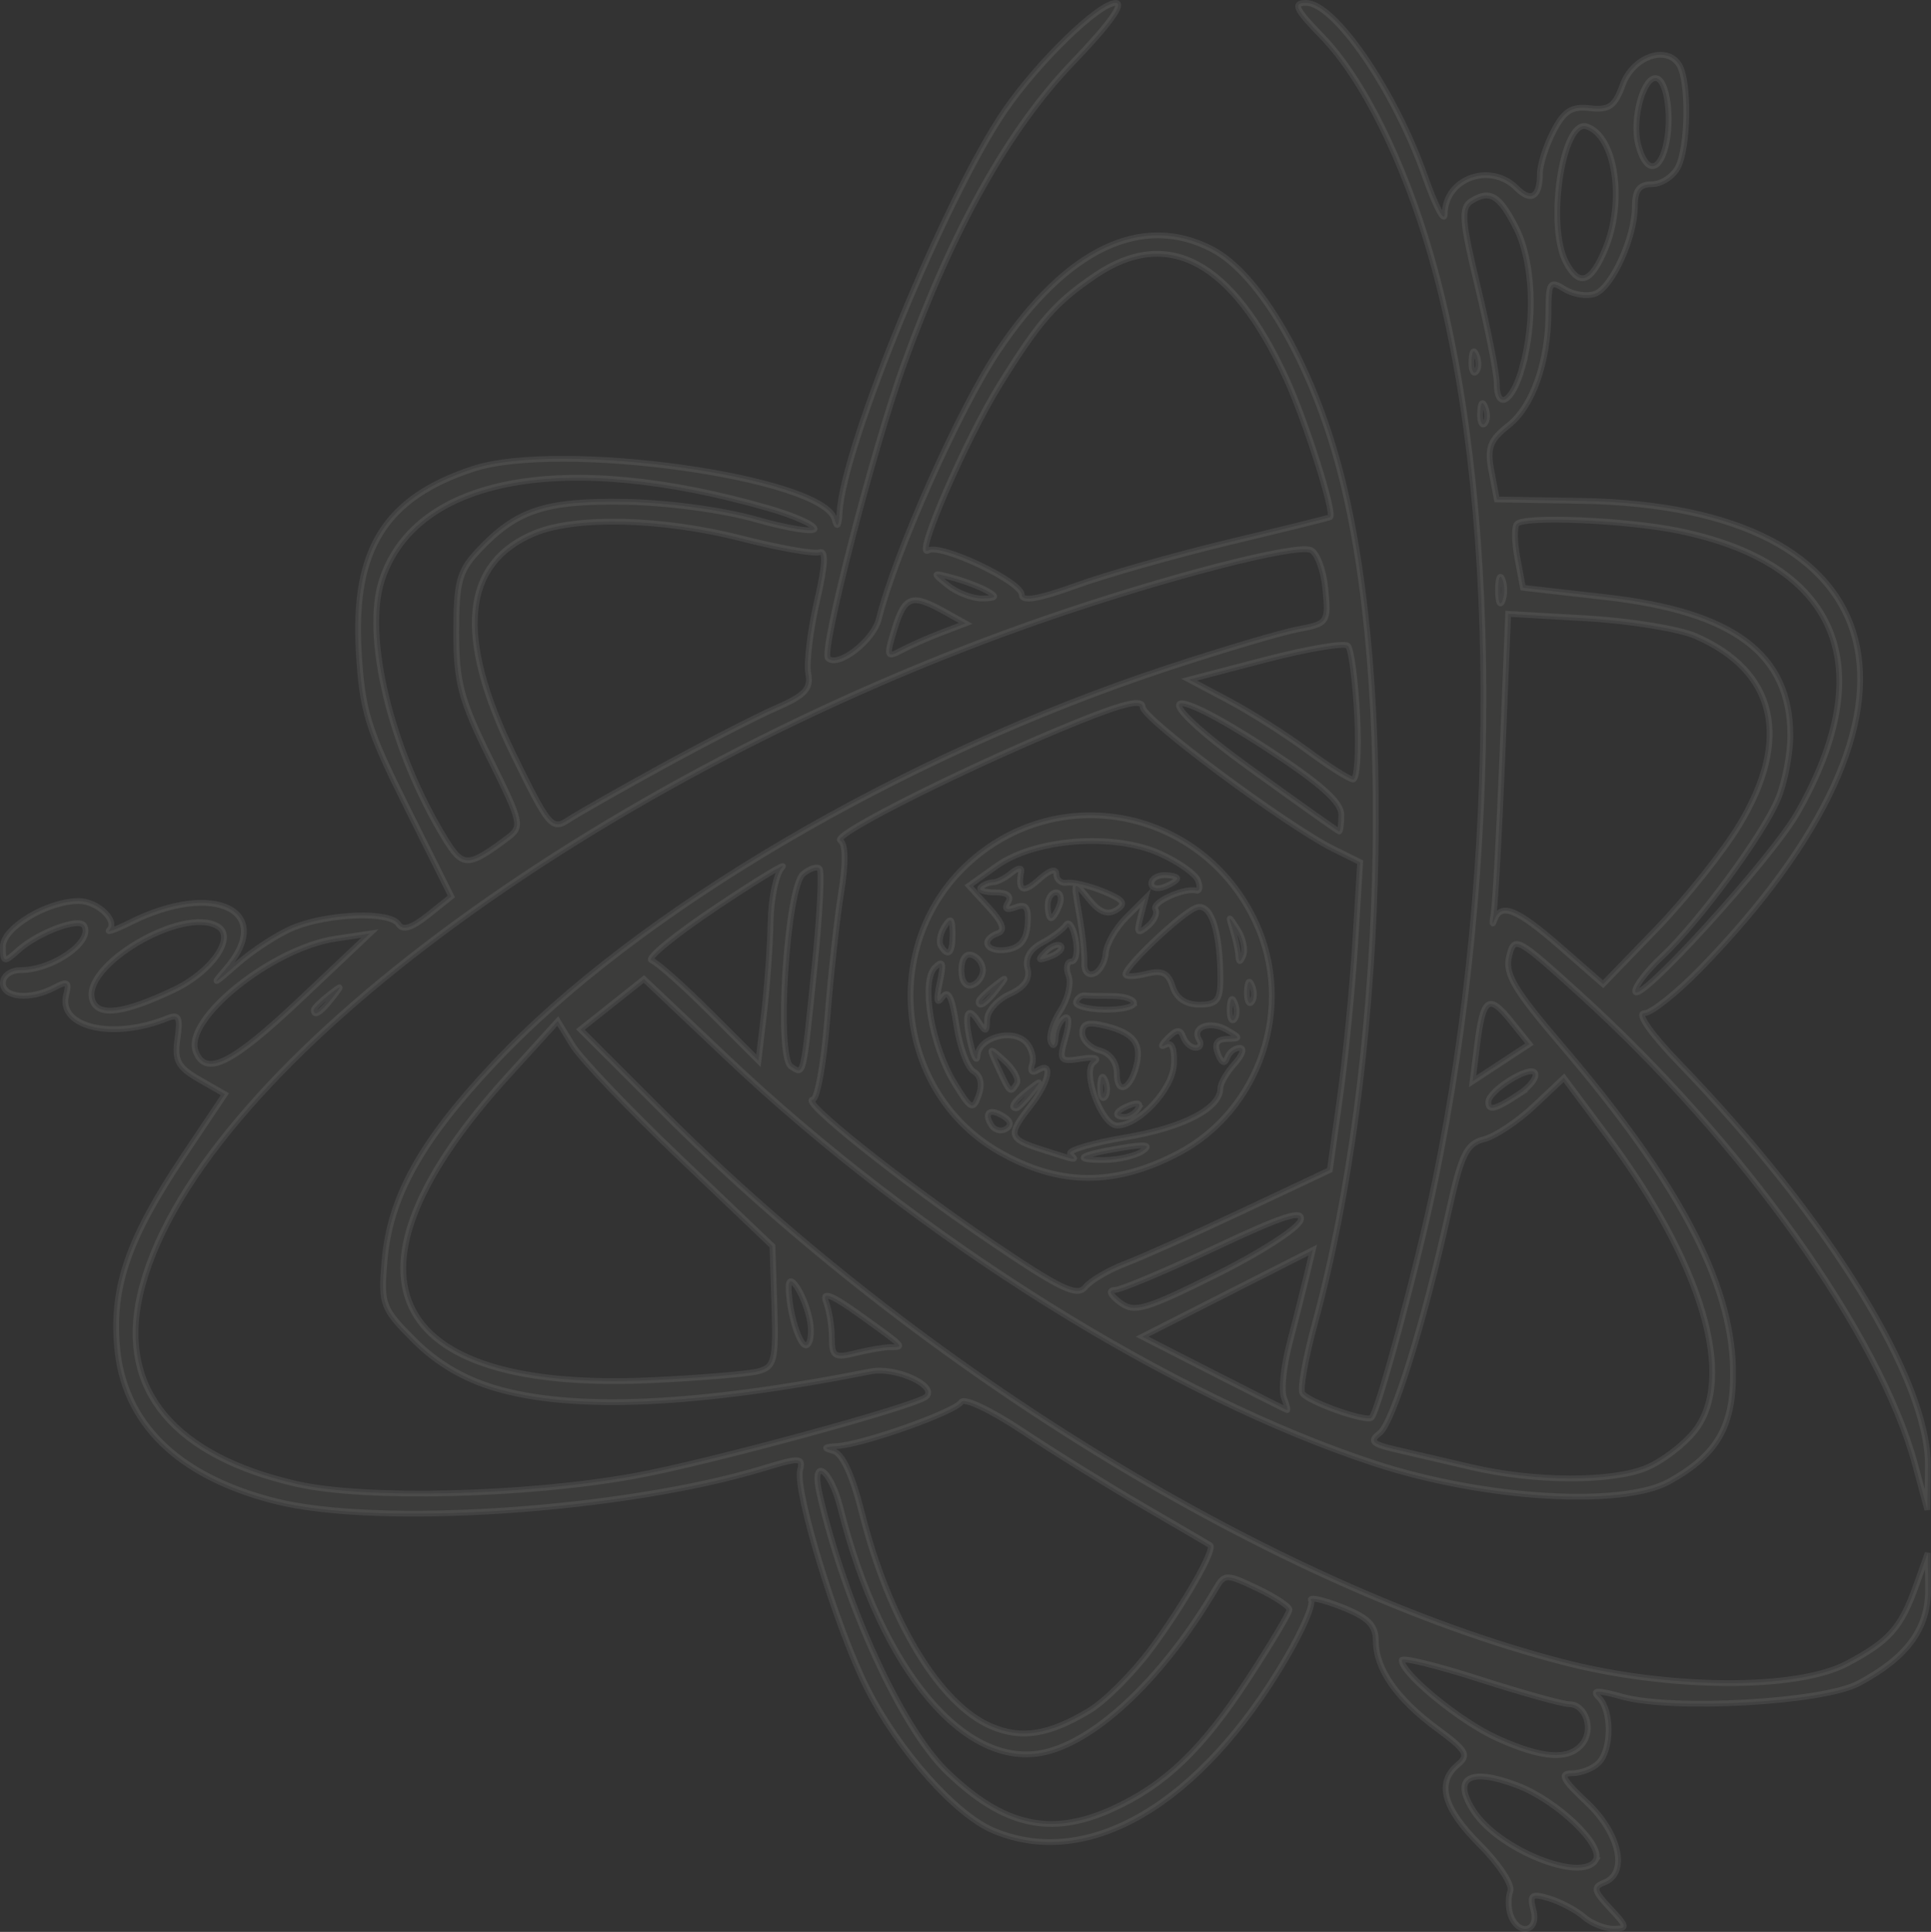 <?xml version="1.0" encoding="UTF-8" standalone="no"?>
<!-- Created with Inkscape (http://www.inkscape.org/) -->

<svg
   xmlns:dc="http://purl.org/dc/elements/1.1/"
   xmlns:cc="http://creativecommons.org/ns#"
   xmlns:rdf="http://www.w3.org/1999/02/22-rdf-syntax-ns#"
   xmlns:svg="http://www.w3.org/2000/svg"
   xmlns="http://www.w3.org/2000/svg"
   xmlns:sodipodi="http://sodipodi.sourceforge.net/DTD/sodipodi-0.dtd"
   xmlns:inkscape="http://www.inkscape.org/namespaces/inkscape"
   id="svg3036"
   version="1.1"
   inkscape:version="0.91 r13725"
   width="1500"
   height="1500.503"
   sodipodi:docname="buzzconf-logo.svg">
  <rect width="100%" height="100%" fill="#333333" stroke="none"/>
  <defs
     id="defs3040" />
  <sodipodi:namedview
     pagecolor="#ffffff"
     bordercolor="#666666"
     borderopacity="1"
     objecttolerance="10"
     gridtolerance="10"
     guidetolerance="10"
     inkscape:pageopacity="0"
     inkscape:pageshadow="2"
     inkscape:window-width="1920"
     inkscape:window-height="1056"
     id="namedview3038"
     showgrid="false"
     inkscape:zoom="0.21396484"
     inkscape:cx="-646.24127"
     inkscape:cy="112.16298"
     inkscape:window-x="0"
     inkscape:window-y="24"
     inkscape:window-maximized="1"
     inkscape:current-layer="svg3036"
     fit-margin-top="0"
     fit-margin-left="0"
     fit-margin-right="0"
     fit-margin-bottom="0" />
  <path
     style="opacity:0.08;fill:#aea79f;stroke:#ffffff;stroke-width:4.497;stroke-miterlimit:4;stroke-opacity:0.941;stroke-dasharray:none"
     d="m 1173.651,1487.98 c -2.123,-5.534 -2.312,-14.099 -0.418,-19.034 1.894,-4.935 -8.765,-21.181 -23.687,-36.103 -28.526,-28.526 -33.904,-48.274 -16.973,-62.326 8.774,-7.282 6.594,-11.051 -16.014,-27.677 -31.357,-23.06 -47.804,-46.542 -47.804,-68.25 0,-12.432 -5.985,-18.339 -26.913,-26.559 -14.802,-5.814 -25.328,-8.008 -23.392,-4.875 1.936,3.133 -6.787,23.279 -19.386,44.769 -66.642,113.672 -153.641,164.94 -227.335,133.969 -29.635,-12.455 -73.736,-62.17 -98.28,-110.79 -23.305,-46.166 -56.103,-153.125 -51.923,-169.324 2.528,-9.795 -0.145,-9.926 -28.201,-1.381 -108.428,33.022 -300.251,45.868 -380.055,25.451 -75.544,-19.327 -117.448,-60.564 -122.416,-120.465 -3.877,-46.752 9.239,-84.02 52.126,-148.109 l 31.713,-47.391 -19.891,-11.416 c -16.64,-9.55 -19.404,-14.732 -16.912,-31.711 2.419,-16.479 0.982,-19.486 -7.64,-15.993 -42.54,17.237 -85.497,7.3 -78.819,-18.234 2.598,-9.934 0.965,-10.915 -9.154,-5.499 -18.465,9.882 -40.028,8.013 -40.028,-3.47 0,-5.696 6.011,-10.061 13.856,-10.061 24.974,0 56.759,-22.384 49.186,-34.638 -4.036,-6.53 -36.014,5.55 -51.292,19.376 -10.831,9.802 -11.751,9.563 -11.751,-3.056 0,-14.589 34.576,-35.342 58.884,-35.342 14.606,0 30.812,15.389 23.698,22.504 -2.475,2.475 5.004,-0.241 16.62,-6.036 65.27,-32.561 113.218,-8.607 73.582,36.761 -11.231,12.854 -9.112,11.96 8.384,-3.541 12.877,-11.409 33.276,-24.625 45.331,-29.37 27.896,-10.98 74.525,-12.369 80.684,-2.403 3.266,5.285 10.344,3.16 22.946,-6.889 l 18.223,-14.531 -34.451,-69.09 c -30.551,-61.27 -34.793,-75.001 -37.474,-121.31 -4.591,-79.315 20.667,-119.516 89.134,-141.862 67.395,-21.996 271.913,6.685 280.523,39.34 1.926,7.306 3.307,5.375 3.871,-5.413 2.672,-51.094 82.577,-245.467 128.294,-312.083 26.097,-38.027 73.131,-83.665 86.224,-83.665 7.015,0 -5.051,16.734 -33.129,45.948 -50.043,52.067 -92.989,128.661 -131.16,233.925 -24.058,66.343 -64.761,223.636 -59.288,229.11 7.714,7.714 35.36,-13.619 39.566,-30.53 12.775,-51.369 62.445,-162.95 92.619,-208.064 53.068,-79.344 111.658,-107.313 165.966,-79.229 37.359,19.319 77.993,89.605 99.688,172.433 43.618,166.527 34.935,462.484 -19.405,661.458 -7.375,27.003 -11.809,51.685 -9.854,54.848 4.053,6.558 49.924,22.779 53.709,18.993 5.387,-5.387 36.145,-119.829 49.267,-183.306 51.33,-248.314 50.07,-534.957 -3.162,-719.589 C 1090.397,124.909 1058.547,60.831 1027.166,28.495 1006.338,7.034 1004.036,2.248 1014.538,2.248 c 22.17,0 68.77,67.787 92.179,134.088 8.479,24.015 15.479,37.475 15.557,29.912 0.287,-27.881 35.451,-40.534 55.878,-20.107 11.212,11.212 18.047,6.973 18.047,-11.193 0,-6.947 4.7,-21.72 10.445,-32.829 8.294,-16.039 14.164,-19.769 28.507,-18.113 14.831,1.712 19.363,-1.514 25.334,-18.037 7.931,-21.946 33.976,-31.259 43.851,-15.679 7.966,12.568 7.285,64.264 -1.052,79.842 -3.819,7.136 -12.874,12.974 -20.123,12.974 -9.631,0 -13.179,4.573 -13.179,16.984 0,24.205 -17.519,62.929 -30.77,68.013 -6.189,2.375 -16.89,0.798 -23.779,-3.505 -11.395,-7.116 -12.53,-5.544 -12.564,17.387 -0.06,39.156 -12.177,73.599 -31.145,88.519 -14.435,11.355 -16.613,17.245 -13.134,35.52 l 4.17,21.908 65.349,1.081 c 248.377,4.11 288.854,161.497 93.307,362.805 -18.814,19.368 -38.743,35.215 -44.288,35.215 -5.822,0 5.648,16.295 27.147,38.569 116.756,120.961 194.189,246.566 193.317,313.58 l -0.436,33.538 -9.428,-35.001 c -27.224,-101.072 -134.476,-251.496 -260.98,-366.035 -48.681,-44.077 -50.422,-45.004 -54.443,-28.986 -3.414,13.602 3.817,25.882 40.634,69.009 90.848,106.419 131.925,183.969 133.275,251.616 0.878,43.968 -11.912,66.492 -49.62,87.386 -36.444,20.194 -143.636,13.718 -227.842,-13.766 C 909.974,1085.125 713.13,961.928 564.807,821.546 l -64.601,-61.142 -24.683,19.616 -24.683,19.615 65.845,65.807 c 199.812,199.699 475.024,367.695 696.847,425.372 82.512,21.455 182.106,22.045 221.236,1.311 32.857,-17.41 41.904,-27.631 53.686,-60.648 l 8.998,-25.217 0.294,27.528 c 0.333,31.11 -16.228,53.683 -54.122,73.773 -27.64,14.653 -143.98,21.199 -183.387,10.318 -19.792,-5.465 -24.139,-5.314 -18.192,0.633 10.178,10.179 10.038,40.469 -0.235,50.742 -4.427,4.427 -13.697,8.049 -20.6,8.049 -10.006,0 -7.694,4.581 11.403,22.592 25.71,24.248 32.403,55.078 13.529,62.321 -8.853,3.397 -8.171,6.4 4.523,19.912 13.659,14.54 13.881,15.912 2.569,15.912 -6.809,0 -17.145,-4.171 -22.969,-9.268 -5.824,-5.098 -17.823,-11.478 -26.664,-14.179 -14.017,-4.282 -15.6,-3.096 -12.366,9.268 4.296,16.428 -11.446,20.115 -17.585,4.117 z m 65.797,-43.031 c 6.91,-11.181 -29.725,-46.37 -60.519,-58.131 -37.614,-14.365 -51.281,-6.234 -33.958,20.205 19.462,29.703 83.638,55.465 94.478,37.926 z m -375.274,-39.924 c 40.851,-18.622 69.549,-46.079 105.132,-100.586 17.806,-27.275 32.374,-51.664 32.374,-54.196 0,-2.533 -11.281,-9.984 -25.069,-16.559 -23.706,-11.305 -25.439,-11.325 -31.861,-0.367 -39.75,67.82 -91.277,117.496 -132.203,127.45 -62.196,15.127 -128.015,-63.042 -159.746,-189.719 -7.758,-30.973 -23.087,-40.594 -16.032,-10.061 19.744,85.44 63.77,181.305 98.766,215.064 44.121,42.56 80.744,50.809 128.639,28.976 z m 364.858,-50.346 c 9.28,-11.182 2.837,-31.035 -10.073,-31.035 -5.139,0 -36.509,-8.736 -69.712,-19.413 -33.203,-10.677 -60.369,-17.306 -60.369,-14.731 0,10.396 45.466,47.645 73.784,60.448 35.459,16.032 55.788,17.481 66.37,4.731 z m -382.937,-25.962 c 12.192,-7.33 33.724,-28.826 47.849,-47.769 25.27,-33.887 50.44,-77.891 46.185,-80.742 -1.194,-0.8 -24.81,-14.618 -52.478,-30.706 -27.669,-16.088 -69.791,-42.25 -93.605,-58.137 -23.814,-15.887 -45.093,-25.982 -47.287,-22.432 -4.747,7.681 -76.562,33.153 -96.601,34.263 -10.208,0.566 -11.035,1.577 -3.031,3.706 7.184,1.91 14.894,18.383 22.182,47.398 21.18,84.319 60.508,149.423 100.626,166.578 23.575,10.081 44.804,6.692 76.16,-12.161 z M 492.521,1146.507 c 56.722,-10.212 219.942,-54.603 227.105,-61.767 8.613,-8.613 -24.02,-23.352 -43.265,-19.543 -134.958,26.715 -231.247,30.974 -292.055,12.915 -24.181,-7.181 -44.958,-19.475 -62.413,-36.93 -24.976,-24.976 -26.033,-27.77 -23.24,-61.448 4.13,-49.801 28.005,-92.99 84.871,-153.524 111.767,-118.977 317.018,-239.437 524.249,-307.675 42.426,-13.97 87.762,-27.393 100.748,-29.828 22.922,-4.299 23.536,-5.211 21.047,-31.3 -1.409,-14.78 -6.551,-28.403 -11.425,-30.273 -12.339,-4.735 -112.361,21.118 -204.272,52.799 -353.012,121.679 -667.083,356.169 -705.205,526.516 -16.334,72.987 26.686,124.549 122.003,146.231 52.708,11.989 177.28,9.053 261.851,-6.173 z m 786.613,-6.51 c 12.174,-5.087 28.973,-17.915 37.331,-28.507 32.335,-40.978 5.959,-130.115 -67.741,-228.93 l -33.872,-45.415 -23.208,21.888 c -12.764,12.038 -30.3,23.668 -38.969,25.844 -13.416,3.367 -17.453,11.602 -27.132,55.348 -19.356,87.479 -43.511,165.073 -53.839,172.946 -8.101,6.176 -5.944,8.434 12.036,12.596 12.048,2.789 38.507,8.96 58.798,13.713 49.517,11.598 109.53,11.826 136.595,0.517 z m -281.784,-54.597 c -2.15,-5.602 -0.184,-24.467 4.368,-41.922 4.552,-17.456 10.473,-40.918 13.159,-52.139 l 4.883,-20.402 -66.249,33.645 -66.249,33.644 55.533,28.343 c 30.543,15.589 56.192,28.495 56.999,28.68 0.806,0.185 -0.292,-4.246 -2.442,-9.848 z m -407.95,-20.366 c 12.258,-3.41 13.499,-8.569 12.15,-50.493 l -1.503,-46.695 -71.919,-68.605 c -39.555,-37.733 -77.079,-77.059 -83.385,-87.392 l -11.466,-18.787 -38.443,42.264 c -140.261,154.203 -97.313,246.223 110.483,236.726 38.736,-1.77 76.573,-4.928 84.082,-7.017 z m 101.933,-18.638 c 11.769,0 12.173,0.437 -22.891,-24.744 -22.413,-16.096 -30.09,-19.143 -26.83,-10.65 2.511,6.543 4.565,19.253 4.565,28.245 0,14.459 2.118,15.817 18.326,11.749 10.079,-2.53 22.153,-4.599 26.83,-4.599 z m -62.767,-23.329 c -4.519,-19.202 -15.928,-36.084 -15.928,-23.569 0,19.773 9.043,48.481 14.256,45.259 3.254,-2.011 4.006,-11.772 1.671,-21.691 z M 1010.441,947.596 c 2.233,-8.541 -13.744,-3.381 -66.313,21.416 -38.091,17.967 -73.172,32.764 -77.959,32.881 -5.449,0.133 -4.042,3.744 3.763,9.656 11.112,8.417 19.257,6.069 75.016,-21.629 34.403,-17.09 63.874,-36.135 65.493,-42.324 z m -136.206,33.837 c 12.912,-4.896 53.926,-23.242 91.141,-40.769 l 67.665,-31.867 7.912,-56.554 c 4.351,-31.105 9.647,-84.912 11.768,-119.572 l 3.857,-63.018 -20.337,-10.061 C 999.787,641.558 887.65,558.209 887.65,549.149 c 0,-6.314 -13.853,-3.259 -48.63,10.725 -81.646,32.829 -193.388,88.529 -186.341,92.884 4.272,2.64 4.524,17.201 0.705,40.688 -3.271,20.117 -8.13,64.497 -10.796,98.621 -2.667,34.125 -7.742,62.045 -11.278,62.045 -10.659,0 67.551,62.464 137.962,110.186 54.654,37.043 67.413,43.166 73.784,35.412 4.237,-5.157 18.267,-13.381 31.179,-18.278 z m -98.193,-86.849 c -79.853,-45.799 -92.643,-159.531 -25.067,-222.898 70.783,-66.374 183.481,-43.832 224.572,44.92 30.325,65.498 3.205,145.977 -60.386,179.198 -49.425,25.82 -92.634,25.441 -139.119,-1.22 z m 55.376,1.674 c -2.644,-2.644 16.717,-8.435 43.025,-12.867 44.824,-7.553 73.576,-22.471 73.576,-38.174 0,-3.749 4.995,-12.337 11.101,-19.083 6.106,-6.747 7.866,-12.266 3.913,-12.266 -3.954,0 -8.395,3.62 -9.87,8.045 -1.677,5.032 -4.32,3.776 -7.056,-3.354 -3.059,-7.972 -0.909,-11.46 7.153,-11.603 10.735,-0.19 10.717,-0.676 -0.264,-7.071 -12.917,-7.522 -27.616,-2.222 -21.46,7.738 2.122,3.434 0.914,6.244 -2.685,6.244 -3.599,0 -7.928,-3.773 -9.619,-8.384 -2.379,-6.487 -5.161,-6.265 -12.297,0.984 -5.073,5.153 -5.805,7.458 -1.628,5.123 4.967,-2.776 7.256,2.502 6.614,15.251 -0.961,19.117 -27.273,47.395 -44.098,47.395 -12.073,0 -27.7,-42.281 -18.155,-49.121 4.659,-3.339 0.686,-4.462 -9.87,-2.79 -16.584,2.628 -17.331,1.623 -12.169,-16.373 3.34,-11.647 3.035,-17.651 -0.778,-15.294 -3.452,2.133 -6.515,8.983 -6.806,15.222 -0.294,6.297 -1.974,7.795 -3.776,3.367 -1.786,-4.387 1.539,-15.28 7.389,-24.208 5.85,-8.928 8.736,-21.186 6.413,-27.239 -2.323,-6.053 -1.301,-11.006 2.271,-11.006 3.572,0 5,-7.824 3.172,-17.386 -1.828,-9.562 -5.182,-14.542 -7.454,-11.066 -2.272,3.476 -10.65,9.751 -18.618,13.944 -9.302,4.895 -13.343,11.998 -11.291,19.846 2.193,8.386 -2.208,14.685 -14.02,20.067 -9.469,4.314 -17.263,13.191 -17.319,19.726 -0.086,9.934 -1.126,10.265 -6.343,2.015 -8.977,-14.194 -11.908,-6.731 -6.51,16.575 2.563,11.067 5.018,15.193 5.454,9.167 1.005,-13.88 26.779,-21.032 37.425,-10.385 4.425,4.425 6.657,12.212 4.96,17.304 -1.869,5.606 -0.097,7.411 4.492,4.575 12.244,-7.567 8.696,9.34 -5.837,27.816 -17.845,22.687 -17.139,25.525 8.384,33.713 28.627,9.183 28.132,9.105 22.582,3.555 z M 812.078,739.251 c 4.55,-4.584 9.962,-6.645 12.028,-4.58 2.065,2.065 -1.658,5.816 -8.273,8.335 -9.56,3.64 -10.33,2.87 -3.755,-3.755 z m 75.572,154.755 c 7.209,-4.911 2.455,-5.58 -16.769,-2.361 -33.274,5.571 -38.63,9.453 -12.856,9.318 10.76,-0.054 24.091,-3.187 29.625,-6.956 z M 779.562,867.054 c -10.764,-6.653 -15.664,-3.124 -9.503,6.844 2.469,3.995 7.621,5.328 11.449,2.962 4.507,-2.785 3.821,-6.242 -1.946,-9.806 z M 884.249,860.897 c 2.35,-3.802 -0.343,-4.927 -6.312,-2.636 -11.62,4.459 -13.746,9.267 -4.098,9.267 3.471,0 8.156,-2.984 10.41,-6.631 z M 756.356,832.2 c -4.827,-2.829 -10.852,-18.98 -13.388,-35.891 -3.318,-22.128 -6.402,-28.208 -10.998,-21.687 -4.315,6.122 -4.969,2.534 -2.016,-11.062 3.381,-15.565 2.555,-18.338 -3.649,-12.243 -11.113,10.921 -2.862,60.424 14.935,89.598 12.873,21.103 14.638,22.015 19.04,9.843 3.051,-8.436 1.595,-15.324 -3.925,-18.559 z m 44.951,16.882 c 8.343,-10.639 8.106,-10.876 -2.533,-2.532 -11.173,8.763 -14.726,14.271 -9.206,14.271 1.393,0 6.675,-5.282 11.738,-11.738 z m 57.387,-9.642 c -2.141,-5.351 -3.731,-3.762 -4.052,4.052 -0.291,7.071 1.294,11.033 3.523,8.804 2.229,-2.229 2.467,-8.014 0.529,-12.856 z m -68.858,2.154 c 1.975,-3.196 -2.264,-11.11 -9.42,-17.587 -12.674,-11.47 -12.8,-11.32 -4.873,5.759 9.152,19.715 9.328,19.861 14.293,11.828 z m 92.829,-13.465 c 4.542,-17.368 -1.794,-25.756 -23.589,-31.226 -13.881,-3.484 -18.379,-2.164 -18.379,5.393 0,5.503 6.037,11.585 13.415,13.514 8.174,2.138 13.415,9.149 13.415,17.947 0,16.826 10.263,13.009 15.137,-5.629 z m 76.643,-49.058 c -2.141,-5.351 -3.731,-3.762 -4.052,4.052 -0.291,7.071 1.294,11.033 3.523,8.804 2.229,-2.229 2.467,-8.014 0.529,-12.856 z m -78.366,0.084 c 0,-3.044 -7.546,-5.534 -16.769,-5.534 -9.223,0 -18.957,-0.226 -21.632,-0.503 -2.675,-0.276 -5.683,1.987 -6.686,5.031 -1.002,3.044 8.732,5.76 21.632,6.037 12.9,0.277 23.455,-1.987 23.455,-5.031 z M 774.477,768.59 c 8.343,-10.639 8.106,-10.876 -2.533,-2.532 -6.456,5.063 -11.738,10.345 -11.738,11.738 0,5.521 5.508,1.967 14.271,-9.206 z m 173.542,-7.546 c 0,-38.561 -7.451,-60.501 -19.036,-56.055 -11.377,4.366 -54.748,45.375 -54.748,51.767 0,2.038 7.261,1.883 16.137,-0.345 12.479,-3.132 17.142,-0.881 20.575,9.934 2.896,9.124 10.108,13.984 20.755,13.984 13.501,0 16.317,-3.329 16.317,-19.284 z m 24.705,4.611 c -2.141,-5.351 -3.731,-3.762 -4.052,4.053 -0.291,7.071 1.294,11.032 3.523,8.804 2.229,-2.229 2.467,-8.014 0.529,-12.856 z M 763.56,753.498 c 0,-4.919 -3.773,-10.201 -8.384,-11.738 -4.988,-1.663 -8.384,3.093 -8.384,11.738 0,8.645 3.397,13.401 8.384,11.738 4.611,-1.537 8.384,-6.819 8.384,-11.738 z m 95.395,-13.139 c 0.53,-7.034 7.68,-19.506 15.889,-27.715 l 14.925,-14.925 -3.885,14.858 c -3.194,12.215 -2.203,13.461 5.574,7.007 5.203,-4.318 7.94,-10.31 6.083,-13.316 -3.296,-5.332 22.268,-17.03 31.791,-14.547 2.634,0.687 3.211,-2.865 1.282,-7.892 -1.929,-5.027 -15.221,-14.422 -29.537,-20.878 -35.921,-16.198 -97.013,-11.621 -126.661,9.491 l -21.804,15.526 15.536,16.917 c 10.732,11.686 12.943,17.842 7.151,19.909 -14.383,5.134 -9.164,15.325 6.615,12.917 10.635,-1.623 15.389,-7.357 16.338,-19.705 1.036,-13.478 -1.087,-16.485 -9.392,-13.298 -7.129,2.736 -9.103,1.484 -5.881,-3.73 3.148,-5.094 -0.389,-7.847 -10.079,-7.847 -8.211,0 -13.168,-1.761 -11.016,-3.913 2.152,-2.152 6.428,-3.918 9.502,-3.924 3.074,-0.006 9.533,-3.284 14.353,-7.284 4.82,-4 8.235,-4.498 7.59,-1.106 -2.934,15.425 1.444,17.376 13.831,6.166 8.147,-7.373 13.415,-8.983 13.415,-4.099 0,4.423 3.773,7.425 8.384,6.671 4.611,-0.753 17.337,2.306 28.28,6.799 15.824,6.497 17.883,9.426 10.061,14.315 -7.008,4.381 -13.27,1.861 -21.793,-8.77 -11.854,-14.786 -11.917,-14.682 -7.202,11.914 2.616,14.757 4.425,31.941 4.02,38.187 -0.414,6.378 2.858,9.977 7.464,8.209 4.511,-1.731 8.635,-8.902 9.165,-15.937 z m 35.403,-54.147 c 0,-3.573 4.528,-6.497 10.061,-6.497 5.534,0 10.061,1.186 10.061,2.636 0,1.45 -4.528,4.374 -10.061,6.497 -5.534,2.123 -10.061,0.937 -10.061,-2.636 z m 67.044,35.678 c -7.309,-11.398 -7.498,-11.384 -3.829,0.296 2.123,6.758 4.099,15.813 4.39,20.123 0.382,5.656 1.447,5.573 3.829,-0.296 1.814,-4.472 -0.161,-13.528 -4.39,-20.123 z m -221.421,3.101 c -0.081,-11.783 -1.454,-12.956 -6.265,-5.351 -3.389,5.358 -4.674,12.149 -2.855,15.092 5.818,9.414 9.226,5.774 9.12,-9.741 z m 83.019,-21.8 c 2.123,-5.534 0.937,-10.061 -2.636,-10.061 -3.573,0 -6.497,4.528 -6.497,10.061 0,5.534 1.186,10.061 2.636,10.061 1.45,0 4.374,-4.528 6.497,-10.061 z m 356.609,146.833 c 9.061,-5.937 14.811,-13.488 12.777,-16.779 -3.844,-6.219 -35.851,13.701 -36.221,22.543 -0.316,7.536 5.225,6.173 23.444,-5.764 z m -5.905,-56.976 c -17.243,-21.446 -21.647,-18.303 -26.273,18.75 l -3.51,28.116 22.09,-14.48 22.09,-14.48 -14.396,-17.906 z M 632.721,751.068 c 4.112,-40.073 5.876,-74.461 3.921,-76.416 -1.956,-1.956 -7.7,-0.117 -12.765,4.087 -12.761,10.591 -21.012,142.49 -9.366,149.73 10.135,6.3 9.225,10.168 18.21,-77.401 z m -399.061,24.802 53.661,-50.759 -26.346,3.904 c -49.786,7.377 -118.521,62.702 -108.935,87.681 7.683,20.021 28.08,9.818 81.62,-40.827 z m 364.9,-59.599 c 0.365,-18.63 4.436,-37.802 9.048,-42.604 4.611,-4.802 -18.085,8.912 -50.436,30.476 -32.351,21.564 -55.37,40.358 -51.153,41.763 4.217,1.406 24.65,19.536 45.405,40.289 l 37.738,37.733 4.367,-36.892 c 2.402,-20.29 4.666,-52.135 5.031,-70.765 z m -463.335,52.476 c 29.065,-13.745 47.847,-40.67 34.238,-49.08 -27.067,-16.728 -107.779,31.077 -97.536,57.769 4.742,12.358 24.539,9.641 63.299,-8.689 z m 122.767,6.55 c 8.343,-10.639 8.106,-10.876 -2.532,-2.532 -6.456,5.063 -11.738,10.345 -11.738,11.738 0,5.521 5.508,1.967 14.271,-9.206 z M 1396.265,631.389 c 65.207,-114.13 31.44,-193.946 -92.745,-219.227 -40.37,-8.218 -118.887,-11.543 -125.131,-5.299 -2.158,2.158 -1.993,14.21 0.365,26.783 l 4.288,22.86 64.066,7.277 c 99.758,11.332 143.61,44.145 143.61,107.459 0,14.489 -4.3,36.637 -9.557,49.216 -11.683,27.962 -61.567,95.777 -90.152,122.557 -11.566,10.835 -20.909,22.909 -20.764,26.83 0.481,12.956 105.324,-102.237 126.018,-138.457 z m -45.237,9.533 c 40.684,-67.129 28.464,-119.809 -34.092,-146.967 -12.912,-5.606 -50.908,-11.765 -84.435,-13.687 l -60.958,-3.494 -4.477,109.855 c -2.462,60.42 -5.537,115.892 -6.832,123.271 -1.295,7.378 -1.058,9.642 0.527,5.031 4.897,-14.242 17.384,-9.232 51.603,20.705 l 32.935,28.814 41.403,-42.853 c 22.772,-23.569 51.718,-59.873 64.325,-80.674 z m -957.152,10.202 c 12.184,-9.104 11.691,-11.391 -13.4,-62.157 -22.44,-45.405 -26.051,-58.952 -26.064,-97.803 -0.013,-38.853 2.306,-47.584 16.753,-63.062 29.753,-31.875 51.902,-39.32 114.029,-38.332 33.144,0.527 75.97,6.275 102.291,13.728 24.902,7.051 45.276,10.292 45.276,7.201 0,-3.091 -15.847,-10.196 -35.215,-15.789 -158.836,-45.868 -274.431,-24.58 -300.827,55.401 -14.444,43.765 7.147,132.652 48.789,200.854 13.874,22.724 17.907,22.72 48.368,-0.042 z m 121.722,-56.431 c 33.082,-18.13 72.512,-38.358 87.621,-44.952 22.198,-9.687 26.933,-14.806 24.665,-26.671 -1.544,-8.076 1.473,-33.21 6.705,-55.854 6.561,-28.399 7.194,-40.281 2.04,-38.304 -4.109,1.577 -31.29,-3.225 -60.403,-10.67 -61.825,-15.812 -128.947,-17.493 -161.154,-4.036 -55.711,23.277 -61.084,79.977 -16.275,171.729 27.619,56.553 29.9,59.25 42.91,50.725 7.557,-4.952 40.808,-23.837 73.89,-41.967 z m 526.327,37.919 c 0,-9.639 -16.529,-24.34 -57.096,-50.783 -84.483,-55.069 -94.39,-43.362 -13.042,15.413 36.732,26.539 67.539,48.407 68.462,48.594 0.922,0.188 1.677,-5.763 1.677,-13.224 z m 12.364,-76.535 c -1.385,-27.421 -4.62,-51.957 -7.188,-54.526 -2.569,-2.569 -31.38,2.298 -64.025,10.815 l -59.354,15.485 30.594,16.209 c 16.827,8.915 44.177,26.266 60.779,38.557 16.601,12.291 32.778,22.565 35.948,22.832 3.17,0.266 4.631,-21.951 3.246,-49.371 z m -323.042,-64.673 18.897,-7.219 -16.769,-9.318 c -25.112,-13.955 -30.605,-12.018 -38.456,13.563 -6.633,21.613 -6.25,22.865 5.131,16.775 6.764,-3.62 20.803,-9.831 31.196,-13.801 z m 223.786,-70.351 c 42.257,-10.123 77.474,-18.838 78.26,-19.366 3.887,-2.609 -18.73,-74.074 -33.994,-107.415 -41.891,-91.501 -92.078,-118.617 -148.577,-80.276 -30.813,20.91 -43.288,35.174 -73.929,84.525 -26.496,42.677 -66.809,135.826 -55.85,129.053 9.453,-5.842 72.801,24.142 72.801,34.459 0,5.537 13.297,3.256 42.23,-7.246 23.226,-8.431 76.803,-23.611 119.06,-33.735 z M 1167.104,449.98 c -1.861,-4.611 -3.383,-0.838 -3.383,8.384 0,9.223 1.522,12.996 3.383,8.384 1.861,-4.611 1.861,-12.158 0,-16.769 z m -400.19,8.992 c -5.534,-3.131 -17.607,-7.723 -26.83,-10.205 -16.113,-4.336 -16.259,-4.105 -3.749,5.896 7.161,5.725 19.235,10.317 26.83,10.205 11.029,-0.163 11.784,-1.35 3.749,-5.896 z M 1153.828,316.247 c -2.141,-5.351 -3.731,-3.761 -4.052,4.053 -0.291,7.071 1.294,11.033 3.523,8.804 2.229,-2.229 2.467,-8.014 0.529,-12.856 z m 28.603,-30.603 c 10.444,-37.606 8.499,-82.65 -4.688,-108.599 -12.969,-25.519 -20.412,-30.003 -34.754,-20.936 -8.225,5.199 -7.499,14.849 5.031,66.904 8.053,33.456 14.642,66.894 14.642,74.307 0,22.413 12.325,15.134 19.77,-11.676 z m -35.311,-9.642 c -2.141,-5.351 -3.731,-3.761 -4.053,4.053 -0.291,7.071 1.294,11.033 3.523,8.804 2.229,-2.229 2.467,-8.014 0.529,-12.856 z m 99.728,-82.372 c 15.658,-37.475 8.087,-88.078 -14.279,-95.443 -18.755,-6.176 -31.359,77.053 -16.012,105.73 10.189,19.038 19.336,15.932 30.291,-10.287 z m 47.007,-79.896 c 5.267,-20.986 1.317,-51.15 -6.942,-53.003 -9.988,-2.24 -19.42,31.3 -14.412,51.25 5.529,22.03 16.048,22.894 21.355,1.752 z"
     inkscape:connector-curvature="0"
     id="path4229" />
</svg>
